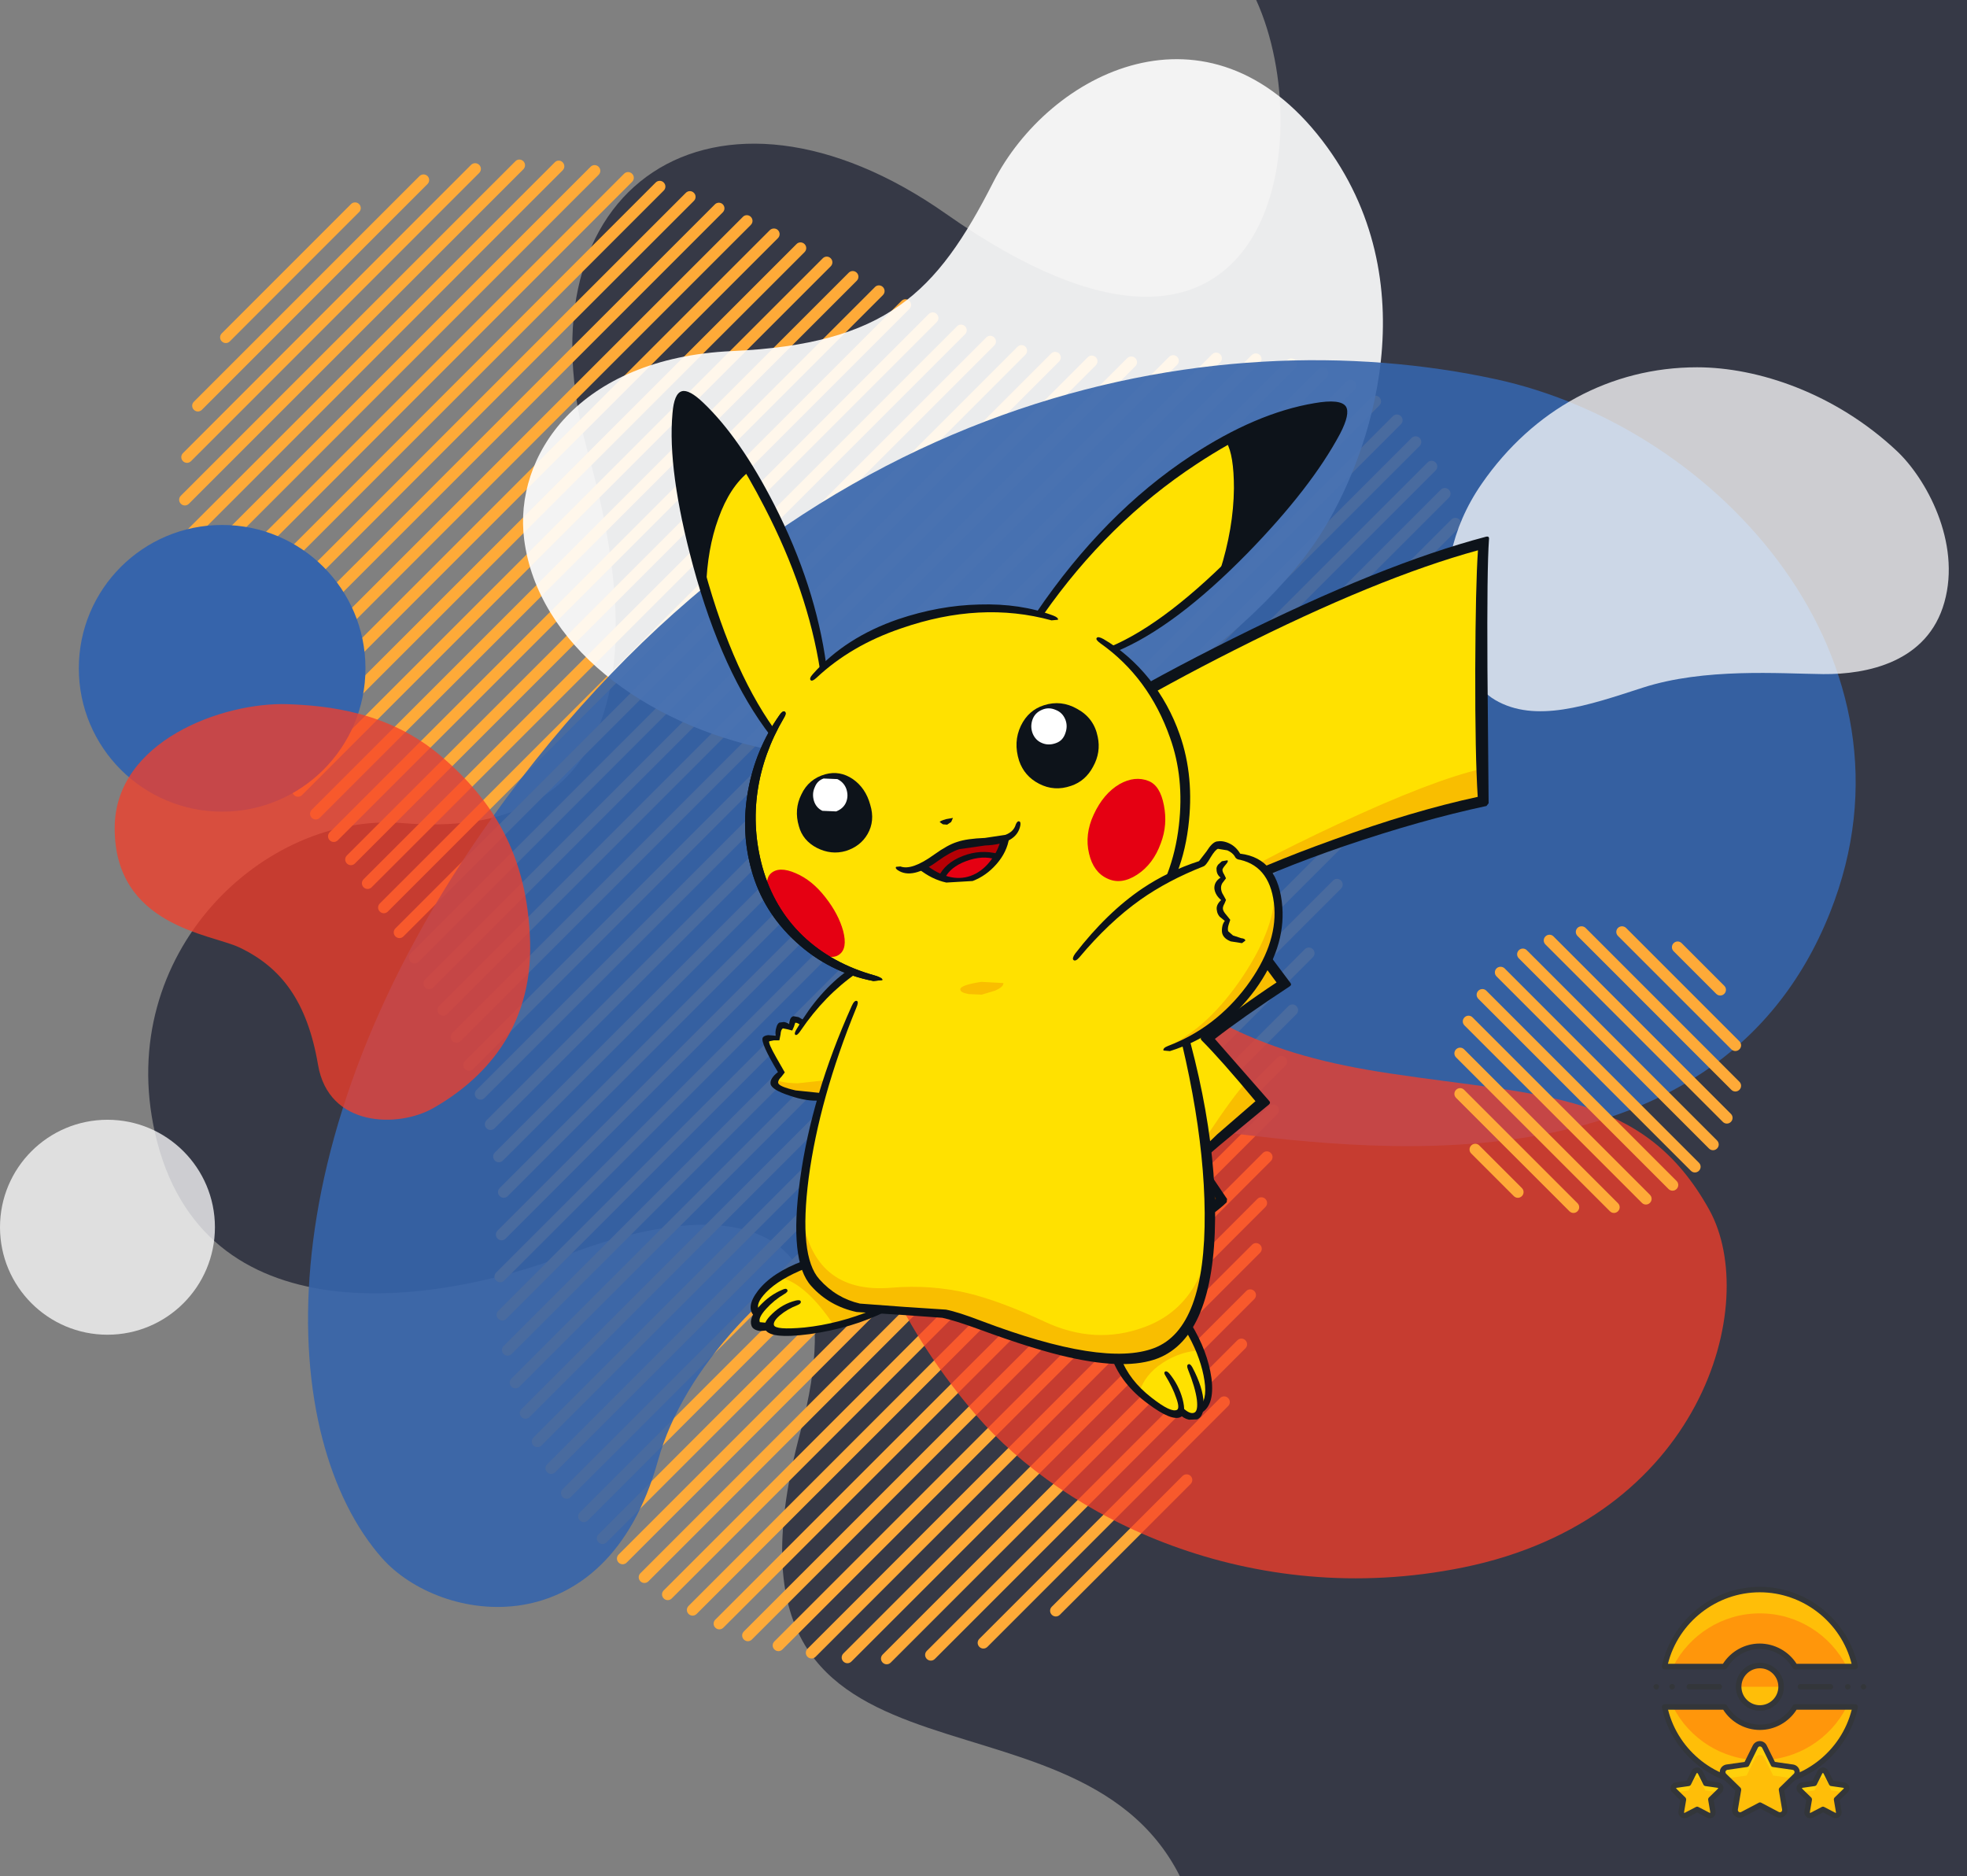 <?xml version="1.0" encoding="utf-8"?>
<!-- Generator: Adobe Illustrator 24.0.2, SVG Export Plug-In . SVG Version: 6.00 Build 0)  -->
<svg version="1.1" id="_x3C_Layer_x3E_" xmlns="http://www.w3.org/2000/svg" xmlns:xlink="http://www.w3.org/1999/xlink" x="0px"
	 y="0px" viewBox="0 0 1662 1585" style="enable-background:new 0 0 1662 1585;" xml:space="preserve">
<rect x="0" y="0" width="1662" height="1585" fill="#808080" stroke="none"/>
<style type="text/css">
	.st0{fill:#363946;}
	.st1{fill:#FEAA38;}
	.st2{fill:#3664AB;}
	.st3{opacity:0.75;fill:#FFFFFF;}
	.st4{opacity:0.9;fill:#FFFFFF;}
	.st5{opacity:0.9;fill:#3664AB;}
	.st6{opacity:0.75;fill:#F53E28;}
	.st7{fill:#763A00;}
	.st8{fill:#FFE100;}
	.st9{fill:#542400;}
	.st10{fill:#F9BE00;}
	.st11{fill:#0D131A;}
	.st12{fill:#B50005;}
	.st13{fill:#E50012;}
	.st14{fill:#FFFFFF;}
	.st15{fill:#FFBE08;}
	.st16{fill:#FF960B;}
	.st17{fill:#33363A;}
	.st18{fill:#FFD00B;}
</style>
<path class="st0" d="M340.6,695.4c176.2,14.7,209.9-121.3,156.5-311.8c-63.9-228.2,108.6-339,302.3-202.9
	c274.8,193.1,316.2-61.8,262-180.7H1662v1585H996.9c-90.3-179.1-409.3-44-320.6-375.3c64.2-239.7-143-170.4-197.2-149.6
	c-112.2,43-308.7,71.2-348.1-102.8C96.5,805.2,223.1,685.6,340.6,695.4z"/>
<g>
	<g>
		<g>
			<g>
				<path class="st1" d="M303.4,172.4L303.4,172.4c1.9,1.9,1.9,4.9,0,6.8L194.2,288.4c-1.9,1.9-4.9,1.9-6.8,0l0,0
					c-1.9-1.9-1.9-4.9,0-6.8l109.1-109.1C298.4,170.5,301.5,170.5,303.4,172.4z"/>
			</g>
			<g>
				<path class="st1" d="M361.2,148.7L361.2,148.7c1.9,1.9,1.9,4.9,0,6.8L170.6,346.2c-1.9,1.9-4.9,1.9-6.8,0l0,0
					c-1.9-1.9-1.9-4.9,0-6.8l190.6-190.6C356.3,146.9,359.3,146.9,361.2,148.7z"/>
			</g>
			<g>
				<path class="st1" d="M404.9,139.3L404.9,139.3c1.9,1.9,1.9,4.9,0,6.8L161.4,389.6c-1.9,1.9-4.9,1.9-6.8,0v0
					c-1.9-1.9-1.9-4.9,0-6.8L398,139.3C399.9,137.4,403,137.4,404.9,139.3z"/>
			</g>
			<g>
				<path class="st1" d="M442.2,136.2L442.2,136.2c1.9,1.9,1.9,4.9,0,6.8L159.6,425.6c-1.9,1.9-4.9,1.9-6.8,0v0
					c-1.9-1.9-1.9-4.9,0-6.8l282.6-282.5C437.2,134.3,440.3,134.3,442.2,136.2z"/>
			</g>
			<g>
				<path class="st1" d="M475.4,137.1L475.4,137.1c1.9,1.9,1.9,4.9,0,6.8L161.9,457.5c-1.9,1.9-4.9,1.9-6.8,0l0,0
					c-1.9-1.9-1.9-4.9,0-6.8l313.6-313.5C470.5,135.2,473.6,135.2,475.4,137.1z"/>
			</g>
			<g>
				<path class="st1" d="M505.8,140.9L505.8,140.9c1.9,1.9,1.9,4.9,0,6.8l-339,338.9c-1.9,1.9-4.9,1.9-6.8,0l0,0
					c-1.9-1.9-1.9-4.9,0-6.8l339-338.9C500.9,139,503.9,139,505.8,140.9z"/>
			</g>
			<g>
				<path class="st1" d="M534.1,146.8L534.1,146.8c1.9,1.9,1.9,4.9,0,6.8L173.8,513.9c-1.9,1.9-4.9,1.9-6.8,0l0,0
					c-1.9-1.9-1.9-4.9,0-6.8l360.3-360.3C529.1,144.9,532.2,144.9,534.1,146.8z"/>
			</g>
			<g>
				<path class="st1" d="M560.8,154.2L560.8,154.2c1.9,1.9,1.9,4.9,0,6.8L182.2,539.6c-1.9,1.9-4.9,1.9-6.8,0v0
					c-1.9-1.9-1.9-4.9,0-6.8L554,154.2C555.9,152.3,559,152.3,560.8,154.2z"/>
			</g>
			<g>
				<path class="st1" d="M586.3,162.9L586.3,162.9c1.9,1.9,1.9,4.9,0,6.8L192,564c-1.9,1.9-4.9,1.9-6.8,0l0,0
					c-1.9-1.9-1.9-4.9,0-6.8l394.3-394.3C581.4,161,584.4,161,586.3,162.9z"/>
			</g>
			<g>
				<path class="st1" d="M610.7,172.6L610.7,172.6c1.9,1.9,1.9,4.9,0,6.8L202.9,587.3c-1.9,1.9-4.9,1.9-6.8,0l0,0
					c-1.9-1.9-1.9-4.9,0-6.8l407.9-407.8C605.8,170.8,608.9,170.8,610.7,172.6z"/>
			</g>
			<g>
				<path class="st1" d="M634.4,183.2L634.4,183.2c1.9,1.9,1.9,4.9,0,6.8L214.7,609.7c-1.9,1.9-4.9,1.9-6.8,0l0,0
					c-1.9-1.9-1.9-4.9,0-6.8l419.7-419.6C629.4,181.3,632.5,181.3,634.4,183.2z"/>
			</g>
			<g>
				<path class="st1" d="M657.3,194.4L657.3,194.4c1.9,1.9,1.9,4.9,0,6.8L227.4,631.1c-1.9,1.9-4.9,1.9-6.8,0l0,0
					c-1.9-1.9-1.9-4.9,0-6.8l429.9-429.9C652.4,192.6,655.5,192.6,657.3,194.4z"/>
			</g>
			<g>
				<path class="st1" d="M679.8,206.2L679.8,206.2c1.9,1.9,1.9,4.9,0,6.8L240.9,651.8c-1.9,1.9-4.9,1.9-6.8,0l0,0
					c-1.9-1.9-1.9-4.9,0-6.8L673,206.2C674.8,204.3,677.9,204.3,679.8,206.2z"/>
			</g>
			<g>
				<path class="st1" d="M701.9,218.2L701.9,218.2c1.9,1.9,1.9,4.9,0,6.8L255.2,671.7c-1.9,1.9-4.9,1.9-6.8,0l0,0
					c-1.9-1.9-1.9-4.9,0-6.8l446.7-446.6C697,216.3,700,216.3,701.9,218.2z"/>
			</g>
			<g>
				<path class="st1" d="M723.9,230.4L723.9,230.4c1.9,1.9,1.9,4.9,0,6.8L270.2,690.9c-1.9,1.9-4.9,1.9-6.8,0l0,0
					c-1.9-1.9-1.9-4.9,0-6.8l453.7-453.7C719,228.5,722,228.5,723.9,230.4z"/>
			</g>
			<g>
				<path class="st1" d="M746,242.5L746,242.5c1.9,1.9,1.9,4.9,0,6.8L285.4,709.9c-1.9,1.9-4.9,1.9-6.8,0h0c-1.9-1.9-1.9-4.9,0-6.8
					l460.6-460.5C741,240.6,744.1,240.6,746,242.5z"/>
			</g>
			<g>
				<path class="st1" d="M768.4,254.2L768.4,254.2c1.9,1.9,1.9,4.9,0,6.8L299.9,729.5c-1.9,1.9-4.9,1.9-6.8,0l0,0
					c-1.9-1.9-1.9-4.9,0-6.8l468.5-468.4C763.5,252.3,766.5,252.3,768.4,254.2z"/>
			</g>
			<g>
				<path class="st1" d="M791.5,265.3L791.5,265.3c1.9,1.9,1.9,4.9,0,6.8L314,749.6c-1.9,1.9-4.9,1.9-6.8,0v0
					c-1.9-1.9-1.9-4.9,0-6.8l477.5-477.5C786.6,263.4,789.7,263.4,791.5,265.3z"/>
			</g>
			<g>
				<path class="st1" d="M815.4,275.6L815.4,275.6c1.9,1.9,1.9,4.9,0,6.8L327.7,770.1c-1.9,1.9-4.9,1.9-6.8,0l0,0
					c-1.9-1.9-1.9-4.9,0-6.8l487.7-487.6C810.4,273.7,813.5,273.8,815.4,275.6z"/>
			</g>
			<g>
				<path class="st1" d="M840.1,285.1L840.1,285.1c1.9,1.9,1.9,4.9,0,6.8L340.9,791.1c-1.9,1.9-4.9,1.9-6.8,0l0,0
					c-1.9-1.9-1.9-4.9,0-6.8l499.2-499.2C835.2,283.2,838.2,283.2,840.1,285.1z"/>
			</g>
			<g>
				<path class="st1" d="M866.4,292.9L866.4,292.9c1.9,1.9,1.9,4.9,0,6.8L353.7,812.5c-1.9,1.9-4.9,1.9-6.8,0l0,0
					c-1.9-1.9-1.9-4.9,0-6.8l512.8-512.7C861.5,291.1,864.6,291.1,866.4,292.9z"/>
			</g>
			<g>
				<path class="st1" d="M894.9,298.6L894.9,298.6c1.9,1.9,1.9,4.9,0,6.8L366,834.3c-1.9,1.9-4.9,1.9-6.8,0l0,0
					c-1.9-1.9-1.9-4.9,0-6.8l528.9-528.8C890,296.8,893,296.8,894.9,298.6z"/>
			</g>
			<g>
				<path class="st1" d="M925.9,301.8L925.9,301.8c1.9,1.9,1.9,4.9,0,6.8l-548,548c-1.9,1.9-4.9,1.9-6.8,0l0,0
					c-1.9-1.9-1.9-4.9,0-6.8l548-548C920.9,299.9,924,299.9,925.9,301.8z"/>
			</g>
			<g>
				<path class="st1" d="M959.3,302.6L959.3,302.6c1.9,1.9,1.9,4.9,0,6.8L389.1,879.5c-1.9,1.9-4.9,1.9-6.8,0l0,0
					c-1.9-1.9-1.9-4.9,0-6.8l570.2-570.2C954.4,300.7,957.5,300.7,959.3,302.6z"/>
			</g>
			<g>
				<path class="st1" d="M994.6,301.4L994.6,301.4c1.9,1.9,1.9,4.9,0,6.8L399.7,903.2c-1.9,1.9-4.9,1.9-6.8,0l0,0
					c-1.9-1.9-1.9-4.9,0-6.8l594.9-594.9C989.7,299.6,992.7,299.6,994.6,301.4z"/>
			</g>
			<g>
				<path class="st1" d="M1031,299.3L1031,299.3c1.9,1.9,1.9,4.9,0,6.8L409.4,927.6c-1.9,1.9-4.9,1.9-6.8,0l0,0
					c-1.9-1.9-1.9-4.9,0-6.8l621.6-621.5C1026,297.4,1029.1,297.4,1031,299.3z"/>
			</g>
			<g>
				<path class="st1" d="M1064.5,299.9L1064.5,299.9c1.9,1.9,1.9,4.9,0,6.8L417.9,953.2c-1.9,1.9-4.9,1.9-6.8,0l0,0
					c-1.9-1.9-1.9-4.9,0-6.8l646.5-646.4C1059.5,298.1,1062.6,298.1,1064.5,299.9z"/>
			</g>
			<g>
				<path class="st1" d="M1094.4,304.2L1094.4,304.2c1.9,1.9,1.9,4.9,0,6.8L424.9,980.5c-1.9,1.9-4.9,1.9-6.8,0l0,0
					c-1.9-1.9-1.9-4.9,0-6.8l669.5-669.4C1089.4,302.3,1092.5,302.3,1094.4,304.2z"/>
			</g>
			<g>
				<path class="st1" d="M1121,311.8L1121,311.8c1.9,1.9,1.9,4.9,0,6.8l-692,691.9c-1.9,1.9-4.9,1.9-6.8,0l0,0
					c-1.9-1.9-1.9-4.9,0-6.8l692-691.9C1116.1,309.9,1119.1,309.9,1121,311.8z"/>
			</g>
			<g>
				<path class="st1" d="M1144.6,322.3L1144.6,322.3c1.9,1.9,1.9,4.9,0,6.8l-717.4,717.3c-1.9,1.9-4.9,1.9-6.8,0l0,0
					c-1.9-1.9-1.9-4.9,0-6.8l717.4-717.3C1139.7,320.4,1142.8,320.4,1144.6,322.3z"/>
			</g>
			<g>
				<path class="st1" d="M1165.5,335.7L1165.5,335.7c1.9,1.9,1.9,4.9,0,6.8L426,1081.9c-1.9,1.9-4.9,1.9-6.8,0l0,0
					c-1.9-1.9-1.9-4.9,0-6.8l739.5-739.4C1160.6,333.8,1163.6,333.8,1165.5,335.7z"/>
			</g>
			<g>
				<path class="st1" d="M1183.7,351.6L1183.7,351.6c1.9,1.9,1.9,4.9,0,6.8l-755.9,755.8c-1.9,1.9-4.9,1.9-6.8,0l0,0
					c-1.9-1.9-1.9-4.9,0-6.8l755.9-755.8C1178.8,349.7,1181.9,349.7,1183.7,351.6z"/>
			</g>
			<g>
				<path class="st1" d="M1199.5,370L1199.5,370c1.9,1.9,1.9,4.9,0,6.8l-767.2,767.1c-1.9,1.9-4.9,1.9-6.8,0l0,0
					c-1.9-1.9-1.9-4.9,0-6.8L1192.7,370C1194.6,368.1,1197.6,368.1,1199.5,370z"/>
			</g>
			<g>
				<path class="st1" d="M1213,390.7L1213,390.7c1.9,1.9,1.9,4.9,0,6.8l-774.1,774c-1.9,1.9-4.9,1.9-6.8,0l0,0
					c-1.9-1.9-1.9-4.9,0-6.8l774.1-774C1208,388.8,1211.1,388.8,1213,390.7z"/>
			</g>
			<g>
				<path class="st1" d="M1224.2,413.7L1224.2,413.7c1.9,1.9,1.9,4.9,0,6.8l-776.8,776.7c-1.9,1.9-4.9,1.9-6.8,0l0,0
					c-1.9-1.9-1.9-4.9,0-6.8l776.8-776.7C1219.2,411.8,1222.3,411.8,1224.2,413.7z"/>
			</g>
			<g>
				<path class="st1" d="M1233.1,438.9L1233.1,438.9c1.9,1.9,1.9,4.9,0,6.8l-775.6,775.5c-1.9,1.9-4.9,1.9-6.8,0v0
					c-1.9-1.9-1.9-4.9,0-6.8l775.6-775.5C1228.2,437,1231.2,437,1233.1,438.9z"/>
			</g>
			<g>
				<path class="st1" d="M1239.2,467L1239.2,467c1.9,1.9,1.9,4.9,0,6.8l-770.1,770c-1.9,1.9-4.9,1.9-6.8,0l0,0
					c-1.9-1.9-1.9-4.9,0-6.8l770-770C1234.3,465.1,1237.3,465.1,1239.2,467z"/>
			</g>
			<g>
				<path class="st1" d="M1239.6,500.7L1239.6,500.7c1.9,1.9,1.9,4.9,0,6.8l-757.4,757.3c-1.9,1.9-4.9,1.9-6.8,0l0,0
					c-1.9-1.9-1.9-4.9,0-6.8l757.4-757.3C1234.7,498.8,1237.7,498.8,1239.6,500.7z"/>
			</g>
			<g>
				<path class="st1" d="M1232.3,542.2L1232.3,542.2c1.9,1.9,1.9,4.9,0,6.8l-735.6,735.5c-1.9,1.9-4.9,1.9-6.8,0l0,0
					c-1.9-1.9-1.9-4.9,0-6.8l735.6-735.5C1227.3,540.4,1230.4,540.4,1232.3,542.2z"/>
			</g>
			<g>
				<path class="st1" d="M1214.2,594.5L1214.2,594.5c1.9,1.9,1.9,4.9,0,6.8L512.5,1303c-1.9,1.9-4.9,1.9-6.8,0l0,0
					c-1.9-1.9-1.9-4.9,0-6.8l701.8-701.7C1209.3,592.6,1212.3,592.6,1214.2,594.5z"/>
			</g>
			<g>
				<path class="st1" d="M1180.6,662.3L1180.6,662.3c1.9,1.9,1.9,4.9,0,6.8l-651.1,651c-1.9,1.9-4.9,1.9-6.8,0l0,0
					c-1.9-1.9-1.9-4.9,0-6.8l651.1-651C1175.7,660.4,1178.7,660.4,1180.6,662.3z"/>
			</g>
			<g>
				<path class="st1" d="M1133.1,743.9L1133.1,743.9c1.9,1.9,1.9,4.9,0,6.8l-585.2,585.2c-1.9,1.9-4.9,1.9-6.8,0l0,0
					c-1.9-1.9-1.9-4.9,0-6.8l585.2-585.2C1128.2,742,1131.2,742,1133.1,743.9z"/>
			</g>
			<g>
				<path class="st1" d="M1109.3,801.9L1109.3,801.9c1.9,1.9,1.9,4.9,0,6.8l-541.7,541.7c-1.9,1.9-4.9,1.9-6.8,0l0,0
					c-1.9-1.9-1.9-4.9,0-6.8l541.7-541.7C1104.3,800,1107.4,800,1109.3,801.9z"/>
			</g>
			<g>
				<path class="st1" d="M1095.4,850L1095.4,850c1.9,1.9,1.9,4.9,0,6.8l-506.8,506.7c-1.9,1.9-4.9,1.9-6.8,0l0,0
					c-1.9-1.9-1.9-4.9,0-6.8L1088.6,850C1090.5,848.1,1093.5,848.1,1095.4,850z"/>
			</g>
			<g>
				<path class="st1" d="M1086.1,893.5L1086.1,893.5c1.9,1.9,1.9,4.9,0,6.8l-474.9,474.8c-1.9,1.9-4.9,1.9-6.8,0l0,0
					c-1.9-1.9-1.9-4.9,0-6.8l474.9-474.8C1081.1,891.6,1084.2,891.6,1086.1,893.5z"/>
			</g>
			<g>
				<path class="st1" d="M1079.2,934.5L1079.2,934.5c1.9,1.9,1.9,4.9,0,6.8l-443.9,443.8c-1.9,1.9-4.9,1.9-6.8,0l0,0
					c-1.9-1.9-1.9-4.9,0-6.8l443.9-443.8C1074.2,932.7,1077.3,932.7,1079.2,934.5z"/>
			</g>
			<g>
				<path class="st1" d="M1073.8,974.1L1073.8,974.1c1.9,1.9,1.9,4.9,0,6.8l-412.7,412.6c-1.9,1.9-4.9,1.9-6.8,0l0,0
					c-1.9-1.9-1.9-4.9,0-6.8L1067,974.1C1068.9,972.2,1071.9,972.2,1073.8,974.1z"/>
			</g>
			<g>
				<path class="st1" d="M1069.2,1012.9L1069.2,1012.9c1.9,1.9,1.9,4.9,0,6.8l-380.1,380c-1.9,1.9-4.9,1.9-6.8,0l0,0
					c-1.9-1.9-1.9-4.9,0-6.8l380.1-380C1064.2,1011,1067.3,1011,1069.2,1012.9z"/>
			</g>
			<g>
				<path class="st1" d="M1064.7,1051.6L1064.7,1051.6c1.9,1.9,1.9,4.9,0,6.8l-345.3,345.3c-1.9,1.9-4.9,1.9-6.8,0l0,0
					c-1.9-1.9-1.9-4.9,0-6.8l345.3-345.3C1059.7,1049.7,1062.8,1049.7,1064.7,1051.6z"/>
			</g>
			<g>
				<path class="st1" d="M1059.8,1090.7L1059.8,1090.7c1.9,1.9,1.9,4.9,0,6.8l-307.2,307.1c-1.9,1.9-4.9,1.9-6.8,0l0,0
					c-1.9-1.9-1.9-4.9,0-6.8l307.2-307.1C1054.8,1088.8,1057.9,1088.8,1059.8,1090.7z"/>
			</g>
			<g>
				<path class="st1" d="M1052.3,1132.3L1052.3,1132.3c1.9,1.9,1.9,4.9,0,6.8l-262.4,262.4c-1.9,1.9-4.9,1.9-6.8,0l0,0
					c-1.9-1.9-1.9-4.9,0-6.8l262.4-262.4C1047.4,1130.4,1050.5,1130.4,1052.3,1132.3z"/>
			</g>
			<g>
				<path class="st1" d="M1037.7,1181.1L1037.7,1181.1c1.9,1.9,1.9,4.9,0,6.8l-203.4,203.4c-1.9,1.9-4.9,1.9-6.8,0l0,0
					c-1.9-1.9-1.9-4.9,0-6.8l203.4-203.4C1032.8,1179.2,1035.9,1179.2,1037.7,1181.1z"/>
			</g>
			<g>
				<path class="st1" d="M1006,1246.9L1006,1246.9c1.9,1.9,1.9,4.9,0,6.8l-110.5,110.5c-1.9,1.9-4.9,1.9-6.8,0l0,0
					c-1.9-1.9-1.9-4.9,0-6.8l110.5-110.5C1001.1,1245.1,1004.1,1245.1,1006,1246.9z"/>
			</g>
		</g>
		<circle class="st2" cx="187.7" cy="564.6" r="121.1"/>
		<circle class="st3" cx="90.8" cy="1036.8" r="90.8"/>
		<path class="st4" d="M650.3,633.3c-105.9-21.1-196-89.4-207.4-177.4c-9.1-70.4,45.4-153.4,175.6-159.3
			c130.2-5.9,172.9-48.8,220.6-142.4c47.7-93.7,182-161,278.2-35.4c90.8,118.7,41.9,265.3-2.3,333.8
			C1070.8,521.1,910.5,685.1,650.3,633.3z"/>
		<path class="st5" d="M1263.6,320.3C1024.1,268.5,673.8,330,416,690.5c-196.9,275.4-181.8,525.4-93.3,625.7
			c49.4,56,188.8,77.3,233.2-82.1c44.4-159.4,291.6-299,467.9-278.7c114.2,13.2,424.6,62.3,522.6-184.8
			C1630.8,558,1452.7,361.1,1263.6,320.3z"/>
		<path class="st6" d="M447.9,796c-2-74-31.8-120.3-75.6-157.5c-43.9-37.2-95.4-42.4-129.5-43.6C188.3,593.1,97,626,96.9,699.5
			c-0.2,82.7,81,89.5,105.1,100.8c35.8,16.9,57.6,45.9,66.7,99.2c9,53.3,68.1,53.3,97.3,36.7C407.3,912.7,449.9,870,447.9,796z"/>
		<path class="st3" d="M1602.4,380.7c-51.6-48.3-116.7-70.4-168.5-70.4c-72.9,0-138.4,35.6-181.8,98.2c-54.1,78-23,162.8,11.1,182.8
			c34.1,20,78.2,4.8,124.7-10.3c52.2-16.9,115.8-11.9,152.7-11.5c36.9,0.3,88.1-9.9,102.3-60.7
			C1657.2,458,1627.3,403.9,1602.4,380.7z"/>
		<path class="st6" d="M1236.3,1324.2c-180.3,36.7-337.4-42.5-411.6-128.7c-70.9-82.4-122.8-191.6-115.8-331.3
			c5.8-114.1,120.9-157.4,189.7-96.5c107.7,95.4,170.3,123.3,276,139.2c128.5,19.4,214.2,15.3,269.6,115.1
			C1488.2,1101.3,1438,1283.2,1236.3,1324.2z"/>
		<g>
			<g>
				<g>
					<path class="st1" d="M1237.1,920.7l95.8,95.8c1.9,1.9,1.9,4.9,0,6.8l0,0c-1.9,1.9-4.9,1.9-6.8,0l-95.8-95.8
						c-1.9-1.9-1.9-4.9,0-6.8l0,0C1232.2,918.8,1235.2,918.8,1237.1,920.7z"/>
				</g>
				<g>
					<path class="st1" d="M1249.9,967.7l36,36c1.9,1.9,1.9,4.9,0,6.8l0,0c-1.9,1.9-4.9,1.9-6.8,0l-36-36c-1.9-1.9-1.9-4.9,0-6.8l0,0
						C1245,965.8,1248.1,965.8,1249.9,967.7z"/>
				</g>
				<g>
					<path class="st1" d="M1237.1,886.5l130,130c1.9,1.9,1.9,4.9,0,6.8l0,0c-1.9,1.9-4.9,1.9-6.8,0l-130-130c-1.9-1.9-1.9-4.9,0-6.8
						l0,0C1232.2,884.6,1235.2,884.6,1237.1,886.5z"/>
				</g>
				<g>
					<path class="st1" d="M1244.2,859.5l149.9,149.9c1.9,1.9,1.9,4.9,0,6.8l0,0c-1.9,1.9-4.9,1.9-6.8,0l-149.9-149.9
						c-1.9-1.9-1.9-4.9,0-6.8l0,0C1239.3,857.6,1242.4,857.6,1244.2,859.5z"/>
				</g>
				<g>
					<path class="st1" d="M1255.9,837l160.7,160.7c1.9,1.9,1.9,4.9,0,6.8l0,0c-1.9,1.9-4.9,1.9-6.8,0l-160.7-160.7
						c-1.9-1.9-1.9-4.9,0-6.8l0,0C1251,835.1,1254.1,835.1,1255.9,837z"/>
				</g>
				<g>
					<path class="st1" d="M1271.3,818.1l164.2,164.2c1.9,1.9,1.9,4.9,0,6.8l0,0c-1.9,1.9-4.9,1.9-6.8,0l-164.2-164.2
						c-1.9-1.9-1.9-4.9,0-6.8l0,0C1266.4,816.3,1269.4,816.3,1271.3,818.1z"/>
				</g>
				<g>
					<path class="st1" d="M1290.1,802.8l160.7,160.7c1.9,1.9,1.9,4.9,0,6.8l0,0c-1.9,1.9-4.9,1.9-6.8,0l-160.7-160.7
						c-1.9-1.9-1.9-4.9,0-6.8l0,0C1285.2,800.9,1288.3,800.9,1290.1,802.8z"/>
				</g>
				<g>
					<path class="st1" d="M1312.6,791.1L1462.5,941c1.9,1.9,1.9,4.9,0,6.8l0,0c-1.9,1.9-4.9,1.9-6.8,0l-149.9-149.9
						c-1.9-1.9-1.9-4.9,0-6.8l0,0C1307.7,789.2,1310.8,789.2,1312.6,791.1z"/>
				</g>
				<g>
					<path class="st1" d="M1339.7,783.9l130,130c1.9,1.9,1.9,4.9,0,6.8l0,0c-1.9,1.9-4.9,1.9-6.8,0l-130-130c-1.9-1.9-1.9-4.9,0-6.8
						l0,0C1334.8,782.1,1337.8,782.1,1339.7,783.9z"/>
				</g>
				<g>
					<path class="st1" d="M1373.9,783.9l95.8,95.8c1.9,1.9,1.9,4.9,0,6.8l0,0c-1.9,1.9-4.9,1.9-6.8,0l-95.8-95.8
						c-1.9-1.9-1.9-4.9,0-6.8l0,0C1369,782.1,1372,782.1,1373.9,783.9z"/>
				</g>
				<g>
					<path class="st1" d="M1420.9,796.8l36,36c1.9,1.9,1.9,4.9,0,6.8l0,0c-1.9,1.9-4.9,1.9-6.8,0l-36-36c-1.9-1.9-1.9-4.9,0-6.8l0,0
						C1416,794.9,1419,794.9,1420.9,796.8z"/>
				</g>
			</g>
		</g>
	</g>
</g>
<g>
	<g>
		<path class="st7" d="M974.4,1054.9c-27.9,18.1-48.1,30.3-60.9,36.9c-9.8,5.2-18,3.4-24.5-5.2c-6.4-8.6-6.8-14.5-1.3-17.8
			c13.6-8.3,30.3-20.2,50-35.8c19.3-15.3,32.5-26.8,39.7-34.6c-12.6-15.3-21.9-25.5-28.1-30.7l20.6-15.5l29.7-8.5l-5.7,17.8
			c2.4-1.4,10.1-4.4,23.2-9l-2.3,23.2l-4.6,4.6l22.4,32.5C1024.1,1021.1,1004.7,1035.1,974.4,1054.9"/>
		<path class="st8" d="M1252.4,562.3c-0.3,51.6,0.1,89.5,1.3,113.7c-29.6,6.5-65.5,16.8-107.8,30.7c-50.4,16.7-89,32.4-115.8,47.2
			l24,34.8l31.2,41.8c-29.7,19.8-51.3,35.3-64.7,46.7l47.5,53.1l-53.1,45.4l2.3-23.2c-13.1,4.6-20.8,7.7-23.2,9l5.7-17.8l-29.7,8.5
			l25.5-21.7c-16.2-10-36.1-24.1-59.8-42.3l55.2-62.9l-64.7-75.3l-81.2-91c161.3-104,297.5-170.9,408.8-200.6
			C1253,487.8,1252.6,522.4,1252.4,562.3"/>
		<path class="st7" d="M970,951.5l29.1-11.3l3.1,0.3l0.5,2.3l-5.4,14.4l18.3-8.3c2.9-1,4.4-0.3,4.4,2.3c-0.2,6.9-1.4,15-3.6,24.5
			l-5.2,3.9l2.6-23c-4.3,1-10.7,3.4-19.1,7c-3.3,1.2-4.5,0.3-3.6-2.8l4.4-13.2c-13.9,4.3-24.5,7.7-31.7,10.3L970,951.5"/>
		<path class="st9" d="M976.2,1053.9l-63.2,35.8c13.8-8.8,33.2-23.3,58.3-43.6l52.9-45.4l9,12.1
			C1020.3,1024.7,1001.3,1038.4,976.2,1053.9"/>
		<path class="st10" d="M1143.8,707.8c-42.3,14.3-81.6,28.9-117.9,43.8c20.5-13.9,55.2-32.3,104.2-55.2
			c53.8-25.1,94.5-40.7,122-46.9l1,26.6C1225.8,681.9,1189.4,692.5,1143.8,707.8"/>
		<path class="st10" d="M1071.1,812.7l14.7,18.1l-69.9,45.1C1043.1,842.4,1061.5,821.3,1071.1,812.7"/>
		<path class="st10" d="M1067,930.8l-22.2,17.8l-27.3,22.4l1.5-10.3c16-24.1,27.3-39.5,34-46.4L1067,930.8"/>
		<path class="st9" d="M1017.5,971.1l-10.3,7.7l11.9-18.1L1017.5,971.1"/>
		<path class="st11" d="M1258.1,455.8c-1.2,16.5-1.6,52.7-1.3,108.6l1,114.2l-1.8,2.3c-37,7.9-76.9,19.2-119.9,33.8
			c-40.4,13.9-73.8,27.5-100.1,40.7c11,16.7,29.1,41.6,54.2,74.8c1,1.2,0.9,2.2-0.5,3.1c-27.2,17.9-48.2,32.7-63.2,44.4l45.9,52.4
			c1,1,0.9,2.1-0.3,3.1l-34,28.1c-11.9,9.8-19.4,16.4-22.7,19.9l21.4,31.7l-0.3,2.8c-6.7,6.7-21.7,17.5-44.9,32.5
			c-24.6,15.6-49.9,30.3-75.8,44.1l-4.6,0.5c-0.5-1,0.4-2.2,2.8-3.6c62.1-38.5,99.9-64,113.5-76.6l-20.9-30.7c-0.7-1-0.6-2,0.3-2.8
			l21.7-20.9l32.2-27.9c-19.3-23.2-34.4-40.3-45.4-51.3c-1.2-1.2-1.1-2.2,0.3-3.1c20.8-16.7,41.8-32,62.9-45.9
			c-21.8-29.2-39.7-54.3-53.6-75.3c-1-1.4-0.8-2.4,0.8-3.1c27.2-13.8,60.9-27.9,101.1-42.3c44.5-16.2,85.1-28.2,121.7-36.1
			c-1.5-23.4-2.2-59.2-2.1-107.5c0.2-47.3,0.9-80.9,2.3-100.8c-56.6,15.5-125.2,43.6-205.8,84.3c-75.3,38-138.4,75.3-189.3,111.9
			c23.4,25.1,70.7,79.6,142.1,163.5c0.9,1,0.9,2,0,2.8l-28.1,31.2L941.9,888c30.6,23,49.6,36.9,57,41.5c1.5,1,1.6,2.2,0.3,3.6
			l-42.3,35.1c8.1,8.1,16.5,18.1,25.3,29.9c0.9,1,0.9,2,0,2.8c-6.2,7.4-19.4,18.7-39.7,33.8c-19.9,14.8-37.4,26.4-52.4,34.8
			l-4.1,0.5c-0.7-0.9-0.1-2,1.8-3.4l48-35.8c18.6-14.6,30.8-25.3,36.6-32c-9.8-12.7-18.6-22.4-26.3-29.1c-1.2-1.2-1.1-2.3,0.3-3.4
			l42.6-34.8c-16.7-11-35.9-24.6-57.8-40.7c-1.2-1-1.3-2.1-0.3-3.1l54.2-62.2l-73-84.8l-71.2-79.4c-1-1.2-0.9-2.3,0.3-3.4
			c51.6-38.2,118.4-77.6,200.4-118.4c84.2-42,155.6-70.7,214.1-86.1C1257.6,453,1258.4,453.7,1258.1,455.8"/>
		<path class="st11" d="M632.2,394.9c-10.5,5.8-19.7,19.3-27.6,40.5c-6.7,17.9-10.6,35.2-11.6,52.1c-7.9-23.7-14-54.6-18.3-92.6
			c-4.5-38.9-3.9-59.1,1.8-60.6c5.5-1.5,13.9,4.3,25.3,17.5C610.9,362.5,621,376.9,632.2,394.9"/>
		<path class="st8" d="M1038.4,370.7c5.7,9.1,8,26,7,50.5c-1,21.7-4,40.5-8.8,56.5c-12.7,13.6-27.9,27-45.4,40.2
			c-19.8,15.1-36.6,25.2-50.5,30.2c16,12.9,28.8,27.8,38.4,44.6c6.4,11,11.9,24.5,16.8,40.5c8.3,26,8.8,53.6,1.5,83
			c-6.4,25.8-16.4,45.6-30.2,59.6c-31.6,29.6-72.6,47.7-122.8,54.4c-43,5.8-84.3,2.8-124-9c-17-5.7-32.7-15.9-46.9-30.7
			c-16-16.3-27.2-35.4-33.5-57.3c-6.2-21-7.5-42.6-3.9-64.7c2.8-17.5,8.3-34.3,16.8-50.3c-10.7-12-22.6-32.9-35.8-62.7
			c-11-25.3-18.8-46.6-23.5-64c0.9-25.3,5.8-47.3,15-66c6.9-14.1,14.4-24.1,22.7-29.9c13.6,19.4,27.1,46.3,40.5,80.7
			c14.1,35.9,22.1,65.2,24,87.7c24.6-22.5,55.6-37.8,93.1-45.9c34.2-7.4,64.2-7.2,90,0.5c17.5-27.9,44.4-58,80.7-90.5
			C992.3,399,1018.6,379.8,1038.4,370.7"/>
		<path class="st8" d="M742.8,808.3c33.2-16,62.6-26.8,88.2-32.5c20.6-4.5,48.1-6.6,82.3-6.4c33.7,0,51.7,2.1,53.9,6.4
			c9.6,18.4,19.3,44.4,28.9,77.9c10.3,36.4,17.9,72.5,22.7,108.1c12.2,92.2,2.2,150.3-29.9,174.3c-23.6,17.9-64.7,15.9-123.5-5.9
			c-25.8-9.3-44.8-15.4-57-18.3c-15.6-3.6-31.7-5.1-48.2-4.4c-16.7,0.7-31.5-1.2-44.4-5.7c-11.7-4-20.1-9.2-25.3-15.7
			c-11.7-15.1-16.1-40.7-13.2-76.6c2.2-27,7.7-54.4,16.5-82.3l14.7-41.8l14.4-38.9c1.9-4.6,5.8-12.4,11.6-23.2L742.8,808.3"/>
		<path class="st8" d="M742.8,808.3c5.5-1.9,9.8,3.3,12.9,15.5c3.3,12.9,2.7,26.3-1.8,40.2c-4.8,14.8-14,29.2-27.6,43.3
			c-13.4,14.1-24.2,20.7-32.5,19.9c-9.1,0.2-18.1-1.2-26.8-4.1c-7.7-2.8-11.8-5.3-12.1-7.7c0-3.6,1.9-6.8,5.7-9.5l-9.3-17
			c-3.1-6.2-4.5-9.8-4.1-10.8c0.9-1.4,4.2-1.8,10.1-1.3c-0.2-10.1,3.6-13.2,11.3-9c0.3-8.1,3.7-9.2,10.1-3.4
			c5.2-8.3,12-16.6,20.6-25c7.4-7.4,14.4-13.4,21.1-18.1C725.9,815.9,733.4,811.6,742.8,808.3"/>
		<path class="st11" d="M1038.4,370.7c17.9-9.3,36.2-16.9,54.9-23c23.2-7.4,36.7-8.3,40.5-2.6c4.8,7.2-6,28-32.5,62.4
			c-24.4,31.5-46.6,55.7-66.5,72.7c6.2-19.1,9.7-38.3,10.6-57.8C1046.2,402.1,1043.9,384.8,1038.4,370.7"/>
		<path class="st8" d="M650,1084.5c9.1-7.6,18.9-13,29.4-16.2c9.6,22.9,30.3,35.8,62.2,38.9c-15.1,7.6-33.1,13-53.9,16.2
			c-21,3.1-33.3,2.2-36.9-2.6c-7,1.7-11.2,0.8-12.4-2.8c-1-2.9-0.3-6.2,2.1-9.8C635.4,1101.7,638.6,1093.8,650,1084.5"/>
		<path class="st8" d="M943.2,1148c13.9,0.5,26.6-1.9,38.2-7.2c10.8-5,18.5-11.4,23-19.3c8.9,14.8,14.4,28.8,16.5,42
			c2.1,13.6,0,22.2-6.2,25.8c-0.2,5-2.5,7.5-7,7.5c-4-0.2-7.2-1.8-9.8-4.9c-2.1,5.7-10.3,3.2-24.8-7.5
			C958.3,1173.3,948.3,1161.2,943.2,1148"/>
		<path class="st12" d="M778.9,732.3l17.5-11.3c3.4-2.6,8.6-4.9,15.5-7l14.4-2.6l21.9-2.3c-0.5,5-2.4,10-5.7,15l-28.4,1.5
			c-9.8,3.6-15.9,9-18.3,16.2L778.9,732.3"/>
		<path class="st13" d="M795.7,741.5c3.4-6.7,9.7-11.9,18.8-15.7c10-4.1,19.5-4.6,28.6-1.5C829,742.8,813.2,748.6,795.7,741.5"/>
		<path class="st10" d="M655.4,911.8c2.8,2.1,8.9,3.2,18.6,3.4l23.7-2.6l-3.6,14.2c-9.5,0.3-18.8-1.1-28.1-4.4
			C656.2,918.9,652.6,915.4,655.4,911.8"/>
		<path class="st10" d="M811.4,835.9c-0.2-2.4,5.8-4.6,17.8-6.4l18.6,1c0.2,2.1-2.1,4.2-7,6.4l-11.3,3.4l-11.1-0.5
			C813.7,838.9,811.4,837.7,811.4,835.9"/>
		<path class="st10" d="M677.3,1024.5c6.2,45.9,31.5,67.1,75.8,63.4c22.4-1.9,43.9-0.3,64.7,4.6c17.9,4.3,39.5,12.3,64.7,24
			c28.5,13.4,56.7,15,84.6,4.6c35.6-13.1,55-44.5,58.3-94.4c-0.3,39-5.5,67.7-15.5,85.9c-16,29.7-45.6,40.7-89,32.8
			c-14.4-2.6-41.6-10.5-81.5-23.7c-32.7-10.8-54.1-15.6-64.2-14.4c-32,3.8-56.7-0.8-74.3-13.7
			C681.6,1079.3,673.7,1056.3,677.3,1024.5"/>
		<path class="st10" d="M658.7,1079.1c0.9-1.2,4.5-3,10.8-5.4l11.6-4.1c3.4,10,11.9,18.8,25.5,26.6c12.4,7,23.9,10.6,34.6,10.6
			c-10.8,5.8-23,10.2-36.4,13.2C688.9,1096,673.5,1082.4,658.7,1079.1"/>
		<path class="st10" d="M962.8,1175.6l-10.6-12.9c-3.4-5.2-5.8-10.1-7.2-14.7c25.1,2.6,44.7-6.2,58.8-26.3
			c5.7,8.8,9.1,15.1,10.3,19.1c-11.5,0.7-22.1,4.2-31.7,10.6C972.6,1157.7,966.1,1165.8,962.8,1175.6"/>
		<path class="st11" d="M697.4,654.1c8.1-2.2,15.8-0.9,23.2,4.1c7.2,5,12.1,12.2,14.7,21.7c2.8,9.1,2,17.4-2.3,24.8
			c-4,6.9-10.1,11.6-18.3,14.2c-8.3,2.4-16.4,1.5-24.5-2.6c-7.9-4.1-13-10.2-15.2-18.3c-2.8-9.5-2.1-18.4,2.1-26.8
			C681.2,662.4,688,656.7,697.4,654.1"/>
		<path class="st14" d="M695.9,657.7l11.6,0.5c3.6,1.7,6.1,4.4,7.5,8c1.4,4,1.4,7.7,0,11.3c-1.5,3.8-4.4,6.4-8.5,8l-11.6-0.5
			c-3.6-1.7-6-4.6-7.2-8.5c-1.2-4.1-0.9-8,0.8-11.6C689.9,661.3,692.4,658.9,695.9,657.7"/>
		<path class="st11" d="M882.1,595.8c9.6-3.1,19-2.1,28.1,3.1c9.5,5.2,15.2,13,17.3,23.5c1.9,8.8,0.6,17.2-3.9,25.3
			c-4.3,8.1-10.5,13.5-18.6,16.2c-9.5,3.3-18.5,2.7-27.1-1.8c-8.3-4.3-13.8-10.7-16.8-19.3c-3.4-10.7-2.9-20.5,1.5-29.7
			C866.9,604.3,873.3,598.6,882.1,595.8"/>
		<path class="st14" d="M880.3,599.7c3.8-1.7,7.7-1.7,11.6,0c4,1.5,6.7,4.3,8.3,8.3c1.4,3.6,1.4,7.4,0,11.3c-1.4,4.3-4,7.1-8,8.5
			c-4.1,1.5-8,1.5-11.6,0c-3.8-1.5-6.4-4.2-8-8c-1.5-3.8-1.6-7.7-0.3-11.6C873.6,604.3,876.3,601.4,880.3,599.7"/>
		<path class="st11" d="M794.1,694.6c-0.2-0.7,1.6-1.5,5.4-2.6l5.7-1l-1.5,3.4l-3.4,2.3l-3.6-0.3L794.1,694.6"/>
		<path class="st13" d="M970.5,659.8c6.5,2.6,10.8,9.4,12.9,20.4c2.2,11,1.4,21.7-2.6,32.2c-4.3,11.9-11,20.7-20.1,26.6
			s-17.5,6.9-25.3,3.1c-7.7-3.6-12.8-10.6-15.2-20.9c-2.6-10.8-1.3-21.8,3.9-33c5.5-11.9,12.8-20.5,21.9-25.8
			C954.6,657.6,962.8,656.7,970.5,659.8"/>
		<path class="st13" d="M697.2,757.8c7.6,9.6,12.6,19.2,15.2,28.6c2.6,10,1.5,16.7-3.4,20.1c-4.6,3.3-11.3,2.3-19.9-2.8
			c-7.4-4.3-15.3-11.1-23.7-20.4c-7.4-8.4-12.6-17.1-15.5-26c-2.9-9.1-2.5-15.6,1.3-19.3c4.6-4.3,11.7-4.4,21.1-0.3
			C681.5,741.6,689.8,748.3,697.2,757.8"/>
		<path class="st11" d="M594.3,340.3c20.6,19.6,40.7,48.4,60.1,86.4c23,45.2,37.7,90.3,43.8,135.4l-5.2,4.6
			c-7-45.2-22.7-91.2-46.9-138c-18.4-35.8-36.9-63.9-55.4-84.3c-5.3-5.5-9.2-8.2-11.6-8c-3.1,0.3-4.7,4.9-4.9,13.7
			c-0.9,29.9,5.2,70.1,18.3,120.7c15.8,61.2,36.3,109.4,61.4,144.7l-2.6,6.4c-27.3-35.2-49.3-83.3-65.8-144.2
			c-14.4-53.5-20.2-96.3-17.3-128.4c0.9-11.3,3.5-17.6,8-18.8C580.3,329.4,586.4,332.7,594.3,340.3"/>
		<path class="st11" d="M596.6,496.5l-5.4-13.2c1.5-20.8,5.7-39.1,12.4-54.9c6.5-15.6,15.1-27.6,25.8-35.8l3.9,5.4
			c-11.2,8.8-19.9,22.1-26.3,40C600.7,455.2,597.3,474.7,596.6,496.5"/>
		<path class="st11" d="M1050.2,460.2c35.4-37,60.9-69.1,76.6-96.5c5-8.6,6.5-14.2,4.6-16.8l-19.3-0.5
			c-30.1,5.8-63.9,21.1-101.4,45.9c-49.9,32.8-92.9,75.2-129.2,127.1l-5.9-1.8c38.2-56.2,81.8-100.4,130.8-132.6
			c36.6-24.1,71.4-38.9,104.2-44.4c14.8-2.6,23.6-1.6,26.6,2.8c2.6,4.1,0.9,11.8-4.9,23c-16.3,30.6-42.5,64.3-78.4,101.1
			c-40.6,41.4-77.4,69-110.4,82.8l-5.4-3.9C970.5,532.8,1007.9,504,1050.2,460.2"/>
		<path class="st11" d="M1040.2,474.6l-9.5,8c7.7-24.2,11.7-47.6,11.9-70.1c0-18.7-2.1-31.6-6.2-38.7l5.2-3.6
			c4.5,7.7,7,20.2,7.7,37.4C1049.9,428.9,1046.9,451.2,1040.2,474.6"/>
		<path class="st11" d="M978,806.8c-1.2-4-1.2-6.2,0-6.7c1.4-0.5,2.8,1.2,4.1,5.2c30.1,83.4,45,158,44.6,223.9
			c-0.5,66.5-16.7,106-48.5,118.4c-17.4,6.7-42.2,6.4-74.5-0.8c-19.6-4.3-45.3-12.3-77.1-24c-13.2-4.8-23.4-8-30.4-9.5l-32-2.3
			l-40.5-2.6c-15.5-3.4-28.2-10.7-38.2-21.9c-12.7-13.9-15.9-43.9-9.5-90c6.4-47.1,20.9-95.9,43.6-146.5c1.5-3.4,3-4.9,4.4-4.4
			c1.2,0.5,1,2.5-0.5,5.9c-20.8,50.9-34.2,98.8-40.2,143.6c-5.7,44-2.7,72.6,9,85.6c9.5,10.7,20.9,17.5,34.3,20.6l37.7,2.8l35.1,2.3
			c7,1.4,16.9,4.6,29.7,9.5c68.9,26.1,117.6,33.8,146,23c29.1-11,43.3-49.1,42.8-114.2C1017.4,962.8,1004.1,890.2,978,806.8"/>
		<path class="st11" d="M716.2,819.9l7.5,2.3c-17.9,12.4-33.6,28.5-47.2,48.5c-1.9,2.9-3.4,4.1-4.4,3.6c-1-0.7-0.6-2.5,1.3-5.4
			C685.8,847.8,700.1,831.5,716.2,819.9"/>
		<path class="st11" d="M758.5,735.1c-1.5-1-2-2-1.3-2.8l3.6-0.3c6.4,2.4,15.9-0.9,28.6-10.1c7.4-5.3,13.8-8.9,19.3-10.6
			c5.5-1.9,13.3-3,23.5-3.4l17.3-2.6c4.6-1.7,7.6-4.6,8.8-8.8c0.9-2.1,1.8-2.9,2.8-2.6c1,0.2,1.4,1.4,1,3.6
			c-2.1,10.5-12,16.1-29.9,16.8l-21.7,3.1c-5.2,1.7-11.1,5-17.8,9.8C778.1,738,766.6,740.6,758.5,735.1"/>
		<path class="st11" d="M781.8,730.2c13.8,10.7,26.5,13.9,38.2,9.8c6.2-2.2,11.6-6.2,16.2-11.9c4.6-5.7,7.8-12,9.5-19.1l7-1.3
			c-1.2,8.1-4.8,15.6-10.8,22.4c-5.7,6.5-12.4,11.3-20.1,14.2l-22.2,1.3c-8.1-1.7-15.9-5.6-23.5-11.6L781.8,730.2"/>
		<path class="st11" d="M640.4,1090.5c7.9-10.3,20.7-18.7,38.4-25.3l2.3,6.2c-15.1,6-26.4,12.8-33.8,20.4c-6.4,6.7-8.3,11.7-5.7,15
			l-3.9,5.4C632.3,1107.2,633.2,1099.9,640.4,1090.5"/>
		<path class="st11" d="M660.8,1089.7c2.4-1.2,3.9-1.2,4.4,0c0.7,1-0.2,2.2-2.6,3.6c-5.8,3.4-10.9,7.6-15.2,12.4
			c-4.6,5-6.4,8.8-5.4,11.3l8.8,0.8l2.3,5.7l-10.6,1c-4.1-0.5-6.6-2-7.5-4.4c-1.7-4.6,0.6-10.3,7-17
			C647.6,1097.1,653.9,1092.6,660.8,1089.7"/>
		<path class="st11" d="M737.7,1106.5l10.6,1.5c-19.1,9.5-40.5,15.8-64.2,19.1c-23.4,3.1-36,1.5-37.9-4.9c-1-3.3,1.1-7.4,6.4-12.4
			c5.7-5.5,12.3-9.2,19.9-11.1c2.4-0.5,3.8-0.3,4.1,0.8c0.3,1.2-0.6,2.2-2.8,3.1c-5.7,2.2-10.6,5.1-14.7,8.5c-4,3.4-5.7,6.2-5.2,8.3
			c0.7,2.9,9.3,3.6,25.8,2.1C698.9,1119.5,718.2,1114.5,737.7,1106.5"/>
		<path class="st11" d="M939.6,1147.7l7.5-0.5c4.6,12.6,13.2,23.7,25.8,33.5c11.2,8.8,18.4,12.2,21.7,10.3c1.5-1,1.3-4.4-0.8-10.1
			c-1.9-5.7-4.9-11.9-9-18.6c-1.2-1.7-1.3-2.9-0.3-3.6c0.9-0.5,2,0,3.4,1.5c5.3,6.4,9.1,13.6,11.3,21.7c2.2,8.4,1.7,13.5-1.5,15.2
			c-5,2.6-14.2-1.1-27.6-11.1C955.1,1175,944.9,1162.2,939.6,1147.7"/>
		<path class="st11" d="M1003.8,1157c-1-2.4-0.9-3.9,0.3-4.4c1-0.5,2.1,0.3,3.4,2.6c6,11.3,9.2,21.4,9.5,30.2
			c0.2,7.6-1.6,12.1-5.4,13.7l-7,0.3c-3.1-0.7-5.8-2.3-8.3-4.9l2.6-5.7c4.3,4.3,7.7,5.8,10.3,4.6c2.1-1,2.8-4.6,2.1-10.8
			C1010.4,1175.7,1007.9,1167.2,1003.8,1157"/>
		<path class="st11" d="M1001.7,1124l4.6-5.7c9.5,15.6,15.2,30.9,17.3,45.9c2.1,16.3-1.3,26.4-10.1,30.2l0.8-7.2
			c4.3-4.1,5.2-12.6,2.6-25.3C1014.4,1149.5,1009.3,1136.9,1001.7,1124"/>
		<path class="st11" d="M843.6,721.4l-2.3,4.6c-7.6-2.4-15.9-1.9-25,1.5c-9.1,3.4-15.1,8.3-18.1,14.7l-5.2-1.5
			c3.6-7.7,10.4-13.6,20.4-17.5C823.4,719.3,833.5,718.7,843.6,721.4"/>
		<path class="st11" d="M658.5,604.3c1.9-2.8,3.4-3.8,4.6-3.1c1.2,0.9,0.9,2.7-0.8,5.4c-11.7,19.9-19.1,40.6-22.2,61.9
			c-3.1,21.5-1.7,42.8,4.1,64c6.4,23,17.8,42.5,34.3,58.3c16.3,15.5,36.5,26.6,60.6,33.3c4.6,1.4,6.8,2.7,6.4,3.9l-7.5,0.8
			c-24.8-4.8-46.5-15.7-65.2-32.8c-18.7-17-31.4-37.4-37.9-61.1c-6-21.7-7-44-2.8-67.1C636.3,644.6,645.1,623.4,658.5,604.3"/>
		<path class="st11" d="M827.4,510.7c23.2-0.7,44,2.4,62.4,9.3c3.1,1.2,4.5,2.4,4.1,3.6l-5.4,0.5c-39.9-11-82.2-8.8-126.9,6.7
			c-28.4,9.6-52.3,23.6-71.7,41.8c-2.4,2.2-4,2.9-4.9,2.1c-1-1-0.4-2.8,1.8-5.2c18.2-20.6,42.3-36.1,72.2-46.4
			C781.9,515.4,804.7,511.2,827.4,510.7"/>
		<path class="st11" d="M996.8,620.6c8.4,23.9,10.8,50,7.2,78.4c-4.1,32.2-15.5,57.9-34,77.4c-2.2,2.4-3.8,3.2-4.6,2.3
			c-1-0.9-0.6-2.6,1.3-5.2c16.2-21.1,26-46.6,29.4-76.3c3.1-26.8,0.6-51.5-7.5-74c-11.9-33.9-31.5-60.4-58.8-79.7
			c-2.9-2.1-4-3.6-3.1-4.6c0.7-1,2.6-0.7,5.7,1c14.4,8.4,27.3,19.7,38.7,33.8C982.2,587.8,990.8,603.4,996.8,620.6"/>
		<path class="st11" d="M679.4,862l-3.1,3.9c-2.1-1.5-3.5-2.1-4.4-1.8l-1,3.1l-1.5,3.4l-3.9-1l-3.9-0.8c-1.2,0.5-1.9,2.2-2.1,5.2
			l-1,4.9h-4.6l-3.9,0.8c-0.7,1,1.3,5.6,5.9,13.7l7.2,12.6l-2.8,3.6c-2.1,2.1-3,3.8-2.8,5.2c0.3,2.1,5.2,4.2,14.7,6.4l22.2,2.3
			l-1.3,6.2c-7.4,0.7-16.1-0.7-26-4.1c-10-3.3-15.3-6.5-16-9.8c-0.5-3.1,1.5-6.4,6.2-10.1c-9.8-16.3-14.1-26-12.9-28.9
			c0.5-1.2,2.1-2,4.6-2.3l6.4,0.5c-0.3-2.2-0.2-4.5,0.5-6.7c0.5-2.2,1.4-3.7,2.6-4.4l3.9-0.5c1.7,0.3,3.2,0.9,4.4,1.8
			c0.3-4,1.5-6.2,3.6-6.7l4.4,0.8L679.4,862"/>
		<path class="st8" d="M1052.8,838.8c-18.1,22.9-40.1,38.9-66.3,48c-18.1,6.2-38.3-1.3-60.6-22.4c-22.5-21.3-28.4-39.5-17.5-54.7
			c11-15.3,26-30.4,44.9-45.4c22-17.5,42.7-29,62.2-34.3c7-11.2,11.6-17,13.7-17.5l7.5,1.5c3.6,1.7,6.8,4.7,9.5,9
			c9.1,1.2,16.8,5.4,23,12.6c6.5,7.4,10.1,16.5,10.6,27.3C1080.6,789.4,1071.7,814.7,1052.8,838.8"/>
		<path class="st10" d="M1076.8,749.5c9.6,26,2.9,54.4-20.1,85.4c-21.7,29.4-45.1,45.8-70.4,49.3c23.4-10.8,44.7-30.7,64-59.6
			C1069.3,795.9,1078.2,770.9,1076.8,749.5"/>
		<path class="st11" d="M1038.4,712.4c3.8,1.7,7,4.6,9.5,8.8c21.7,2.6,33.5,17.6,35.6,45.1c1.7,23-5.9,46.3-23,69.9
			c-18.6,25.3-42.6,42.6-72,51.8l-5.4-0.5c-0.5-1.4,0.8-2.7,3.9-3.9c26.6-10.1,48.7-27,66.3-50.5c17-22.9,24.8-44.9,23.5-66
			c-1.7-23-11.3-36.6-28.9-40.7c-2.2-0.2-3.7-1-4.4-2.6c-1.2-2.2-3.4-4-6.4-5.4l-8-1.3c-1.5,0.5-3.6,2.9-6.2,7.2
			c-2.6,4.6-4.6,7.2-6.2,7.7c-20.1,7.9-37.8,17.3-53.1,28.1c-17.9,12.7-35.1,29-51.6,48.7c-2.1,2.4-3.7,3.2-4.9,2.3
			c-1-0.9-0.6-2.7,1.3-5.4c18.1-23.4,37.1-41.8,57-55.2c14.3-9.6,30.2-17.3,47.7-23l6.4-8.3c3.1-5,5.9-7.7,8.5-8.3
			C1031.3,710.3,1034.7,710.7,1038.4,712.4"/>
		<path class="st11" d="M1032.4,727.6l4.6-0.8c0.9,0.5,0.4,1.7-1.3,3.6c-1.9,2.2-2.8,3.7-2.8,4.4c0,1.2,0.5,2.6,1.5,4.1l1.5,3.1
			l-2.1,2.8c-1.4,1.5-2.1,3.3-2.1,5.2c0,2.2,0.7,4.4,2.1,6.4l2.1,3.9l-1.3,3.1c-1,1.7-1.5,3.3-1.3,4.6c0.2,1.4,1.2,3.1,3.1,5.2
			l3.1,3.9l-1.3,3.9c-0.7,2.1-0.9,4-0.5,5.7l4.1,3.6l7,2.3c2.2,0.2,3.4,0.9,3.4,2.1l-2.8,2.1l-9.5-1.5c-3.8-1.5-6.1-3.6-7-6.2
			c-0.5-1.4-0.6-3.2-0.3-5.4c0.3-2.4,1.1-4.3,2.3-5.7l-4.4-3.6c-1.4-1.7-2.1-3.4-2.3-5.2c-0.7-3.1,0.5-6,3.6-8.8
			c-3.3-2.8-5.2-5.9-5.7-9.5c-0.3-3.8,1.4-7,5.2-9.5c-2.2-1.7-3.4-4-3.4-7c-0.2-1.2,0.3-2.5,1.3-3.9L1032.4,727.6"/>
		<path class="st11" d="M658.5,604.3c1.9-2.8,3.4-3.8,4.6-3.1c1.2,0.9,0.9,2.7-0.8,5.4c-11.7,19.9-19.1,40.6-22.2,61.9
			c-3.1,21.5-1.7,42.8,4.1,64c6.4,23,17.8,42.5,34.3,58.3c16.3,15.5,36.5,26.6,60.6,33.3c4.6,1.4,6.8,2.7,6.4,3.9l-7.5,0.8
			c-24.8-4.8-46.5-15.7-65.2-32.8c-18.7-17-31.4-37.4-37.9-61.1c-6-21.7-7-44-2.8-67.1C636.3,644.6,645.1,623.4,658.5,604.3"/>
	</g>
</g>
<g>
	<g>
		<g>
			<g>
				<g>
					<g>
						<g>
							<path class="st15" d="M1516.7,1442.1c-6,10.2-17,17.1-29.7,17.1c-12.7,0-23.8-6.9-29.7-17.1h-50.8c8,37.1,41,65.1,80.5,65.1
								c39.5,0,72.5-27.9,80.5-65.1H1516.7z"/>
						</g>
						<g>
							<path class="st16" d="M1487,1459.2c-12.7,0-23.8-6.9-29.7-17.1h-43.6c13.6,26.6,41.4,44.9,73.3,44.9
								c31.9,0,59.7-18.3,73.3-44.9h-43.6C1510.7,1452.3,1499.6,1459.2,1487,1459.2z"/>
						</g>
						<g>
							<path class="st17" d="M1487,1509.5c-39.6,0-74.5-28.1-82.8-66.9c-0.1-0.7,0-1.4,0.5-1.9c0.4-0.5,1.1-0.9,1.8-0.9h50.8
								c0.8,0,1.6,0.4,2,1.2c5.8,9.9,16.4,16,27.7,16c11.3,0,22-6.1,27.7-16c0.4-0.7,1.2-1.2,2-1.2h50.8c0.7,0,1.4,0.3,1.8,0.9
								c0.4,0.5,0.6,1.3,0.5,1.9C1561.4,1481.3,1526.6,1509.5,1487,1509.5z M1409.4,1444.4c8.9,35.2,41.1,60.4,77.6,60.4
								s68.7-25.2,77.6-60.4H1518c-6.7,10.6-18.5,17.1-31,17.1c-12.5,0-24.3-6.5-31-17.1H1409.4z"/>
						</g>
					</g>
					<g>
						<g>
							<path class="st15" d="M1457.2,1407.9c6-10.2,17-17.1,29.7-17.1c12.7,0,23.8,6.9,29.7,17.1h50.8c-8-37.1-41-65.1-80.5-65.1
								c-39.5,0-72.5,27.9-80.5,65.1H1457.2z"/>
						</g>
						<g>
							<path class="st16" d="M1487,1390.8c12.7,0,23.8,6.9,29.7,17.1h43.6c-13.6-26.6-41.4-44.9-73.3-44.9
								c-31.9,0-59.7,18.3-73.3,44.9h43.6C1463.2,1397.7,1474.3,1390.8,1487,1390.8z"/>
						</g>
						<g>
							<path class="st17" d="M1567.5,1410.3h-50.8c-0.8,0-1.6-0.4-2-1.2c-5.8-9.9-16.4-16-27.7-16s-22,6.1-27.7,16
								c-0.4,0.7-1.2,1.2-2,1.2h-50.8c-0.7,0-1.4-0.3-1.8-0.9c-0.4-0.5-0.6-1.3-0.5-1.9c8.3-38.8,43.1-66.9,82.8-66.9
								c39.6,0,74.5,28.1,82.8,66.9c0.1,0.7,0,1.4-0.5,1.9C1568.8,1409.9,1568.2,1410.3,1567.5,1410.3z M1518,1405.6h46.5
								c-8.9-35.2-41.1-60.4-77.6-60.4c-36.5,0-68.7,25.2-77.6,60.4h46.5c6.7-10.6,18.5-17.1,31-17.1S1511.3,1395,1518,1405.6z"/>
						</g>
					</g>
				</g>
				<g>
					<g>
						<path class="st15" d="M1504.9,1425c0,9.9-8,18-17.9,18s-18-8-18-18c0-9.9,8-18,18-18S1504.9,1415.1,1504.9,1425z"/>
					</g>
					<g>
						<path class="st16" d="M1469,1425c0-9.9,8-18,18-18s17.9,8,17.9,18"/>
					</g>
					<g>
						<path class="st17" d="M1487,1445.3c-11.2,0-20.3-9.1-20.3-20.3s9.1-20.3,20.3-20.3c11.2,0,20.3,9.1,20.3,20.3
							S1498.1,1445.3,1487,1445.3z M1487,1409.4c-8.6,0-15.6,7-15.6,15.6s7,15.6,15.6,15.6c8.6,0,15.6-7,15.6-15.6
							S1495.6,1409.4,1487,1409.4z"/>
					</g>
				</g>
			</g>
			<g>
				<g>
					<g>
						<path class="st17" d="M1452.7,1427.3h-25.4c-1.3,0-2.3-1-2.3-2.3s1-2.3,2.3-2.3h25.4c1.3,0,2.3,1,2.3,2.3
							S1454,1427.3,1452.7,1427.3z"/>
					</g>
					<g>
						<path class="st17" d="M1412.8,1427.3c-0.6,0-1.2-0.2-1.6-0.7c-0.4-0.4-0.7-1-0.7-1.7c0-0.6,0.2-1.2,0.7-1.6
							c0.9-0.9,2.4-0.9,3.3,0c0.4,0.4,0.7,1,0.7,1.6c0,0.6-0.2,1.2-0.7,1.6C1414,1427.1,1413.4,1427.3,1412.8,1427.3z"/>
					</g>
					<g>
						<path class="st17" d="M1399.4,1427.3c-0.6,0-1.2-0.2-1.6-0.7c-0.4-0.4-0.7-1-0.7-1.6c0-0.6,0.2-1.2,0.7-1.6
							c0.9-0.9,2.4-0.9,3.3,0c0.4,0.4,0.7,1,0.7,1.6c0,0.6-0.2,1.2-0.7,1.6C1400.7,1427.1,1400.1,1427.3,1399.4,1427.3z"/>
					</g>
				</g>
				<g>
					<g>
						<path class="st17" d="M1546.6,1427.3h-25.4c-1.3,0-2.3-1-2.3-2.3s1-2.3,2.3-2.3h25.4c1.3,0,2.3,1,2.3,2.3
							S1547.8,1427.3,1546.6,1427.3z"/>
					</g>
					<g>
						<path class="st17" d="M1561.2,1427.3c-0.6,0-1.2-0.2-1.6-0.7c-0.4-0.4-0.7-1-0.7-1.6c0-0.6,0.2-1.2,0.7-1.6
							c0.9-0.9,2.4-0.9,3.3,0c0.4,0.4,0.7,1,0.7,1.6c0,0.6-0.2,1.2-0.7,1.6C1562.4,1427.1,1561.8,1427.3,1561.2,1427.3z"/>
					</g>
					<g>
						<path class="st17" d="M1574.5,1427.3c-0.6,0-1.2-0.2-1.6-0.7c-0.4-0.4-0.7-1-0.7-1.6c0-0.6,0.2-1.2,0.7-1.6
							c0.9-0.9,2.4-0.9,3.3,0c0.4,0.4,0.7,1,0.7,1.6c0,0.6-0.2,1.2-0.7,1.6C1575.7,1427.1,1575.1,1427.3,1574.5,1427.3z"/>
					</g>
				</g>
			</g>
		</g>
		<g>
			<g>
				<path class="st18" d="M1518.2,1495.8c-0.5-1.5-1.8-2.7-3.4-2.9l-16.6-2.4l-7.4-15c-0.7-1.5-2.2-2.4-3.8-2.4
					c-1.6,0-3.1,0.9-3.8,2.4l-7.4,15l-16.6,2.4c-1.6,0.2-2.9,1.4-3.4,2.9c-0.5,1.5-0.1,3.2,1.1,4.4l12,11.7l-2.8,16.5
					c-0.3,1.6,0.4,3.2,1.7,4.2c1.3,0.9,3.1,1.1,4.5,0.3l14.8-7.8l14.8,7.8c0.6,0.3,1.3,0.5,2,0.5c0.9,0,1.8-0.3,2.5-0.8
					c1.3-1,2-2.6,1.7-4.2l-2.8-16.5l12-11.7C1518.3,1499,1518.7,1497.3,1518.2,1495.8z"/>
			</g>
			<g>
				<path class="st15" d="M1505.1,1511.8l9.7-9.4c0,0,0,0,0,0l-16.6-2.4l-7.4-15c-0.7-1.5-2.2-2.4-3.8-2.4c-1.6,0-3.1,0.9-3.8,2.4
					l-7.4,15l-16.6,2.4c0,0,0,0,0,0l9.7,9.4l-1.4,8.1l1.4,1.4l-1.8,10.6c0.2,0.2,0.4,0.4,0.7,0.6c1.3,0.9,3.1,1.1,4.5,0.3l14.8-7.8
					l14.8,7.8c0.6,0.3,1.3,0.5,2,0.5c0.9,0,1.8-0.3,2.5-0.8c0.3-0.2,0.5-0.4,0.7-0.6l-1.8-10.6l1.4-1.4L1505.1,1511.8z"/>
			</g>
			<g>
				<path class="st17" d="M1470.1,1535.7c-1.4,0-2.7-0.4-3.9-1.3c-2.1-1.5-3.1-4-2.6-6.4l2.6-15.3l-11.1-10.8
					c-1.8-1.8-2.4-4.3-1.7-6.7c0.8-2.4,2.8-4.1,5.3-4.5l15.4-2.2l6.9-13.9c1.1-2.2,3.4-3.7,5.9-3.7c2.5,0,4.8,1.4,5.9,3.7l6.9,13.9
					l15.4,2.2c2.5,0.4,4.5,2.1,5.3,4.5c0.8,2.4,0.1,5-1.7,6.7l-11.1,10.8l2.6,15.3c0.4,2.5-0.6,5-2.6,6.4c-2,1.4-4.8,1.6-6.9,0.5
					l-13.7-7.2l-13.7,7.2C1472.2,1535.4,1471.2,1535.7,1470.1,1535.7z M1487,1475.4c-0.7,0-1.4,0.4-1.7,1.1l-7.4,15
					c-0.3,0.7-1,1.2-1.7,1.3l-16.6,2.4c-0.7,0.1-1.3,0.6-1.6,1.3c-0.2,0.7,0,1.5,0.5,2l12,11.7c0.5,0.5,0.8,1.3,0.7,2.1l-2.8,16.5
					c-0.1,0.7,0.2,1.5,0.8,1.9c0.6,0.4,1.4,0.5,2,0.1l14.8-7.8c0.7-0.4,1.5-0.4,2.2,0l14.8,7.8c0.7,0.3,1.5,0.3,2-0.1
					c0.6-0.4,0.9-1.2,0.8-1.9l-2.8-16.5c-0.1-0.8,0.1-1.5,0.7-2.1l12-11.7c0.5-0.5,0.7-1.3,0.5-2c0,0,0,0,0,0
					c-0.2-0.7-0.8-1.2-1.6-1.3l-16.6-2.4c-0.8-0.1-1.4-0.6-1.7-1.3l-7.4-15C1488.4,1475.8,1487.7,1475.4,1487,1475.4z"/>
			</g>
		</g>
		<g>
			<g>
				<g>
					<path class="st18" d="M1453.6,1510c-0.3-1-1.2-1.7-2.2-1.8l-10.5-1.5l-4.7-9.5c-0.5-0.9-1.4-1.5-2.4-1.5s-2,0.6-2.4,1.5
						l-4.7,9.5l-10.5,1.5c-1,0.1-1.9,0.9-2.2,1.8c-0.3,1-0.1,2.1,0.7,2.8l7.6,7.4l-1.8,10.5c-0.2,1,0.2,2,1.1,2.6
						c0.8,0.6,1.9,0.7,2.8,0.2l9.4-4.9l9.4,4.9c0.4,0.2,0.8,0.3,1.3,0.3c0.6,0,1.1-0.2,1.6-0.5c0.8-0.6,1.3-1.6,1.1-2.6l-1.8-10.5
						l7.6-7.4C1453.7,1512,1453.9,1510.9,1453.6,1510z"/>
				</g>
				<g>
					<path class="st15" d="M1445.3,1520.1l6.1-6c0,0,0,0,0,0l-10.5-1.5l-4.7-9.5c-0.5-0.9-1.4-1.5-2.4-1.5s-2,0.6-2.4,1.5l-4.7,9.5
						l-10.5,1.5c0,0,0,0,0,0l6.1,6l-0.9,5.2l0.9,0.9l-1.1,6.7c0.1,0.1,0.3,0.3,0.4,0.4c0.8,0.6,1.9,0.7,2.8,0.2l9.4-4.9l9.4,4.9
						c0.4,0.2,0.8,0.3,1.3,0.3c0.6,0,1.1-0.2,1.6-0.5c0.2-0.1,0.3-0.3,0.4-0.4l-1.1-6.7l0.9-0.9L1445.3,1520.1z"/>
				</g>
				<g>
					<path class="st17" d="M1423.1,1536.1c-1,0-2.1-0.3-2.9-1c-1.6-1.1-2.3-3-2-4.9l1.6-9.3l-6.7-6.6c-1.4-1.3-1.9-3.3-1.3-5.1
						c0.6-1.8,2.2-3.2,4.1-3.4l9.3-1.4l4.2-8.4c0.8-1.7,2.6-2.8,4.5-2.8c1.9,0,3.7,1.1,4.5,2.8l4.2,8.4l9.3,1.4
						c1.9,0.3,3.5,1.6,4.1,3.4c0,0,0,0,0,0c0.6,1.8,0.1,3.8-1.3,5.2l-6.7,6.6l1.6,9.3c0.3,1.9-0.5,3.8-2,4.9
						c-1.5,1.1-3.7,1.3-5.3,0.4l-8.3-4.4l-8.3,4.4C1424.7,1535.9,1423.9,1536.1,1423.1,1536.1z M1433.8,1497.9
						c-0.1,0-0.3,0.1-0.3,0.2l-4.7,9.5c-0.3,0.7-1,1.2-1.7,1.3l-10.5,1.5c-0.1,0-0.3,0.1-0.3,0.3c0,0.1,0,0.3,0.1,0.4l7.6,7.4
						c0.5,0.5,0.8,1.3,0.7,2.1l-1.8,10.5c0,0.1,0,0.3,0.2,0.4c0.1,0.1,0.3,0.1,0.4,0l9.4-4.9c0.7-0.4,1.5-0.4,2.2,0l9.4,4.9
						c0.1,0.1,0.2,0.1,0.4,0c0.1-0.1,0.2-0.2,0.2-0.4l-1.8-10.5c-0.1-0.8,0.1-1.5,0.7-2.1l7.6-7.4c0.1-0.1,0.1-0.2,0.1-0.4
						c0-0.1-0.2-0.2-0.3-0.3l-10.5-1.5c-0.8-0.1-1.4-0.6-1.7-1.3l-4.7-9.5C1434.1,1498,1433.9,1497.9,1433.8,1497.9z"/>
				</g>
			</g>
			<g>
				<g>
					<path class="st18" d="M1560,1510c-0.3-1-1.2-1.7-2.2-1.8l-10.5-1.5l-4.7-9.5c-0.5-0.9-1.4-1.5-2.4-1.5c-1,0-2,0.6-2.4,1.5
						l-4.7,9.5l-10.5,1.5c-1,0.1-1.9,0.9-2.2,1.8c-0.3,1-0.1,2.1,0.7,2.8l7.6,7.4l-1.8,10.5c-0.2,1,0.2,2,1.1,2.6
						c0.8,0.6,1.9,0.7,2.8,0.2l9.4-4.9l9.4,4.9c0.4,0.2,0.8,0.3,1.3,0.3c0.6,0,1.1-0.2,1.6-0.5c0.8-0.6,1.2-1.6,1.1-2.6l-1.8-10.5
						l7.6-7.4C1560,1512,1560.3,1510.9,1560,1510z"/>
				</g>
				<g>
					<path class="st15" d="M1551.7,1520.1l6.1-6c0,0,0,0,0,0l-10.5-1.5l-4.7-9.5c-0.5-0.9-1.4-1.5-2.4-1.5c-1,0-2,0.6-2.4,1.5
						l-4.7,9.5l-10.5,1.5c0,0,0,0,0,0l6.1,6l-0.9,5.2l0.9,0.9l-1.1,6.7c0.1,0.1,0.3,0.3,0.4,0.4c0.8,0.6,1.9,0.7,2.8,0.2l9.4-4.9
						l9.4,4.9c0.4,0.2,0.8,0.3,1.3,0.3c0.6,0,1.1-0.2,1.6-0.5c0.2-0.1,0.3-0.3,0.4-0.4l-1.1-6.7l0.9-0.9L1551.7,1520.1z"/>
				</g>
				<g>
					<path class="st17" d="M1529.5,1536.1c-1,0-2.1-0.3-2.9-1c-1.6-1.1-2.3-3-2-4.9l1.6-9.3l-6.7-6.6c-1.4-1.3-1.9-3.3-1.3-5.1
						c0.6-1.8,2.2-3.1,4.1-3.4l9.3-1.4l4.2-8.4c0.9-1.7,2.6-2.8,4.5-2.8s3.7,1.1,4.5,2.8l4.2,8.4l9.3,1.4c1.9,0.3,3.5,1.6,4.1,3.4
						c0,0,0,0,0,0c0.6,1.8,0.1,3.8-1.3,5.1l-6.7,6.6l1.6,9.3c0.3,1.9-0.4,3.8-2,4.9c-1.5,1.1-3.7,1.3-5.3,0.4l-8.3-4.4l-8.3,4.4
						C1531.1,1535.9,1530.3,1536.1,1529.5,1536.1z M1540.1,1497.9c-0.1,0-0.3,0.1-0.3,0.2l-4.7,9.5c-0.3,0.7-1,1.2-1.7,1.3
						l-10.5,1.5c-0.1,0-0.3,0.1-0.3,0.3c0,0.1,0,0.3,0.1,0.4l7.6,7.4c0.5,0.5,0.8,1.3,0.7,2.1l-1.8,10.5c0,0.1,0,0.3,0.2,0.4
						c0.1,0.1,0.3,0.1,0.4,0l9.4-4.9c0.7-0.4,1.5-0.4,2.2,0l9.4,4.9c0.1,0,0.2,0.1,0.4,0c0.1-0.1,0.2-0.2,0.1-0.4l-1.8-10.5
						c-0.1-0.8,0.1-1.5,0.7-2.1l7.6-7.4c0.1-0.1,0.1-0.3,0.1-0.4c0-0.1-0.2-0.2-0.3-0.3l-10.5-1.5c-0.8-0.1-1.4-0.6-1.7-1.3
						l-4.7-9.5C1540.4,1498,1540.3,1497.9,1540.1,1497.9z"/>
				</g>
			</g>
		</g>
	</g>
</g>
</svg>

